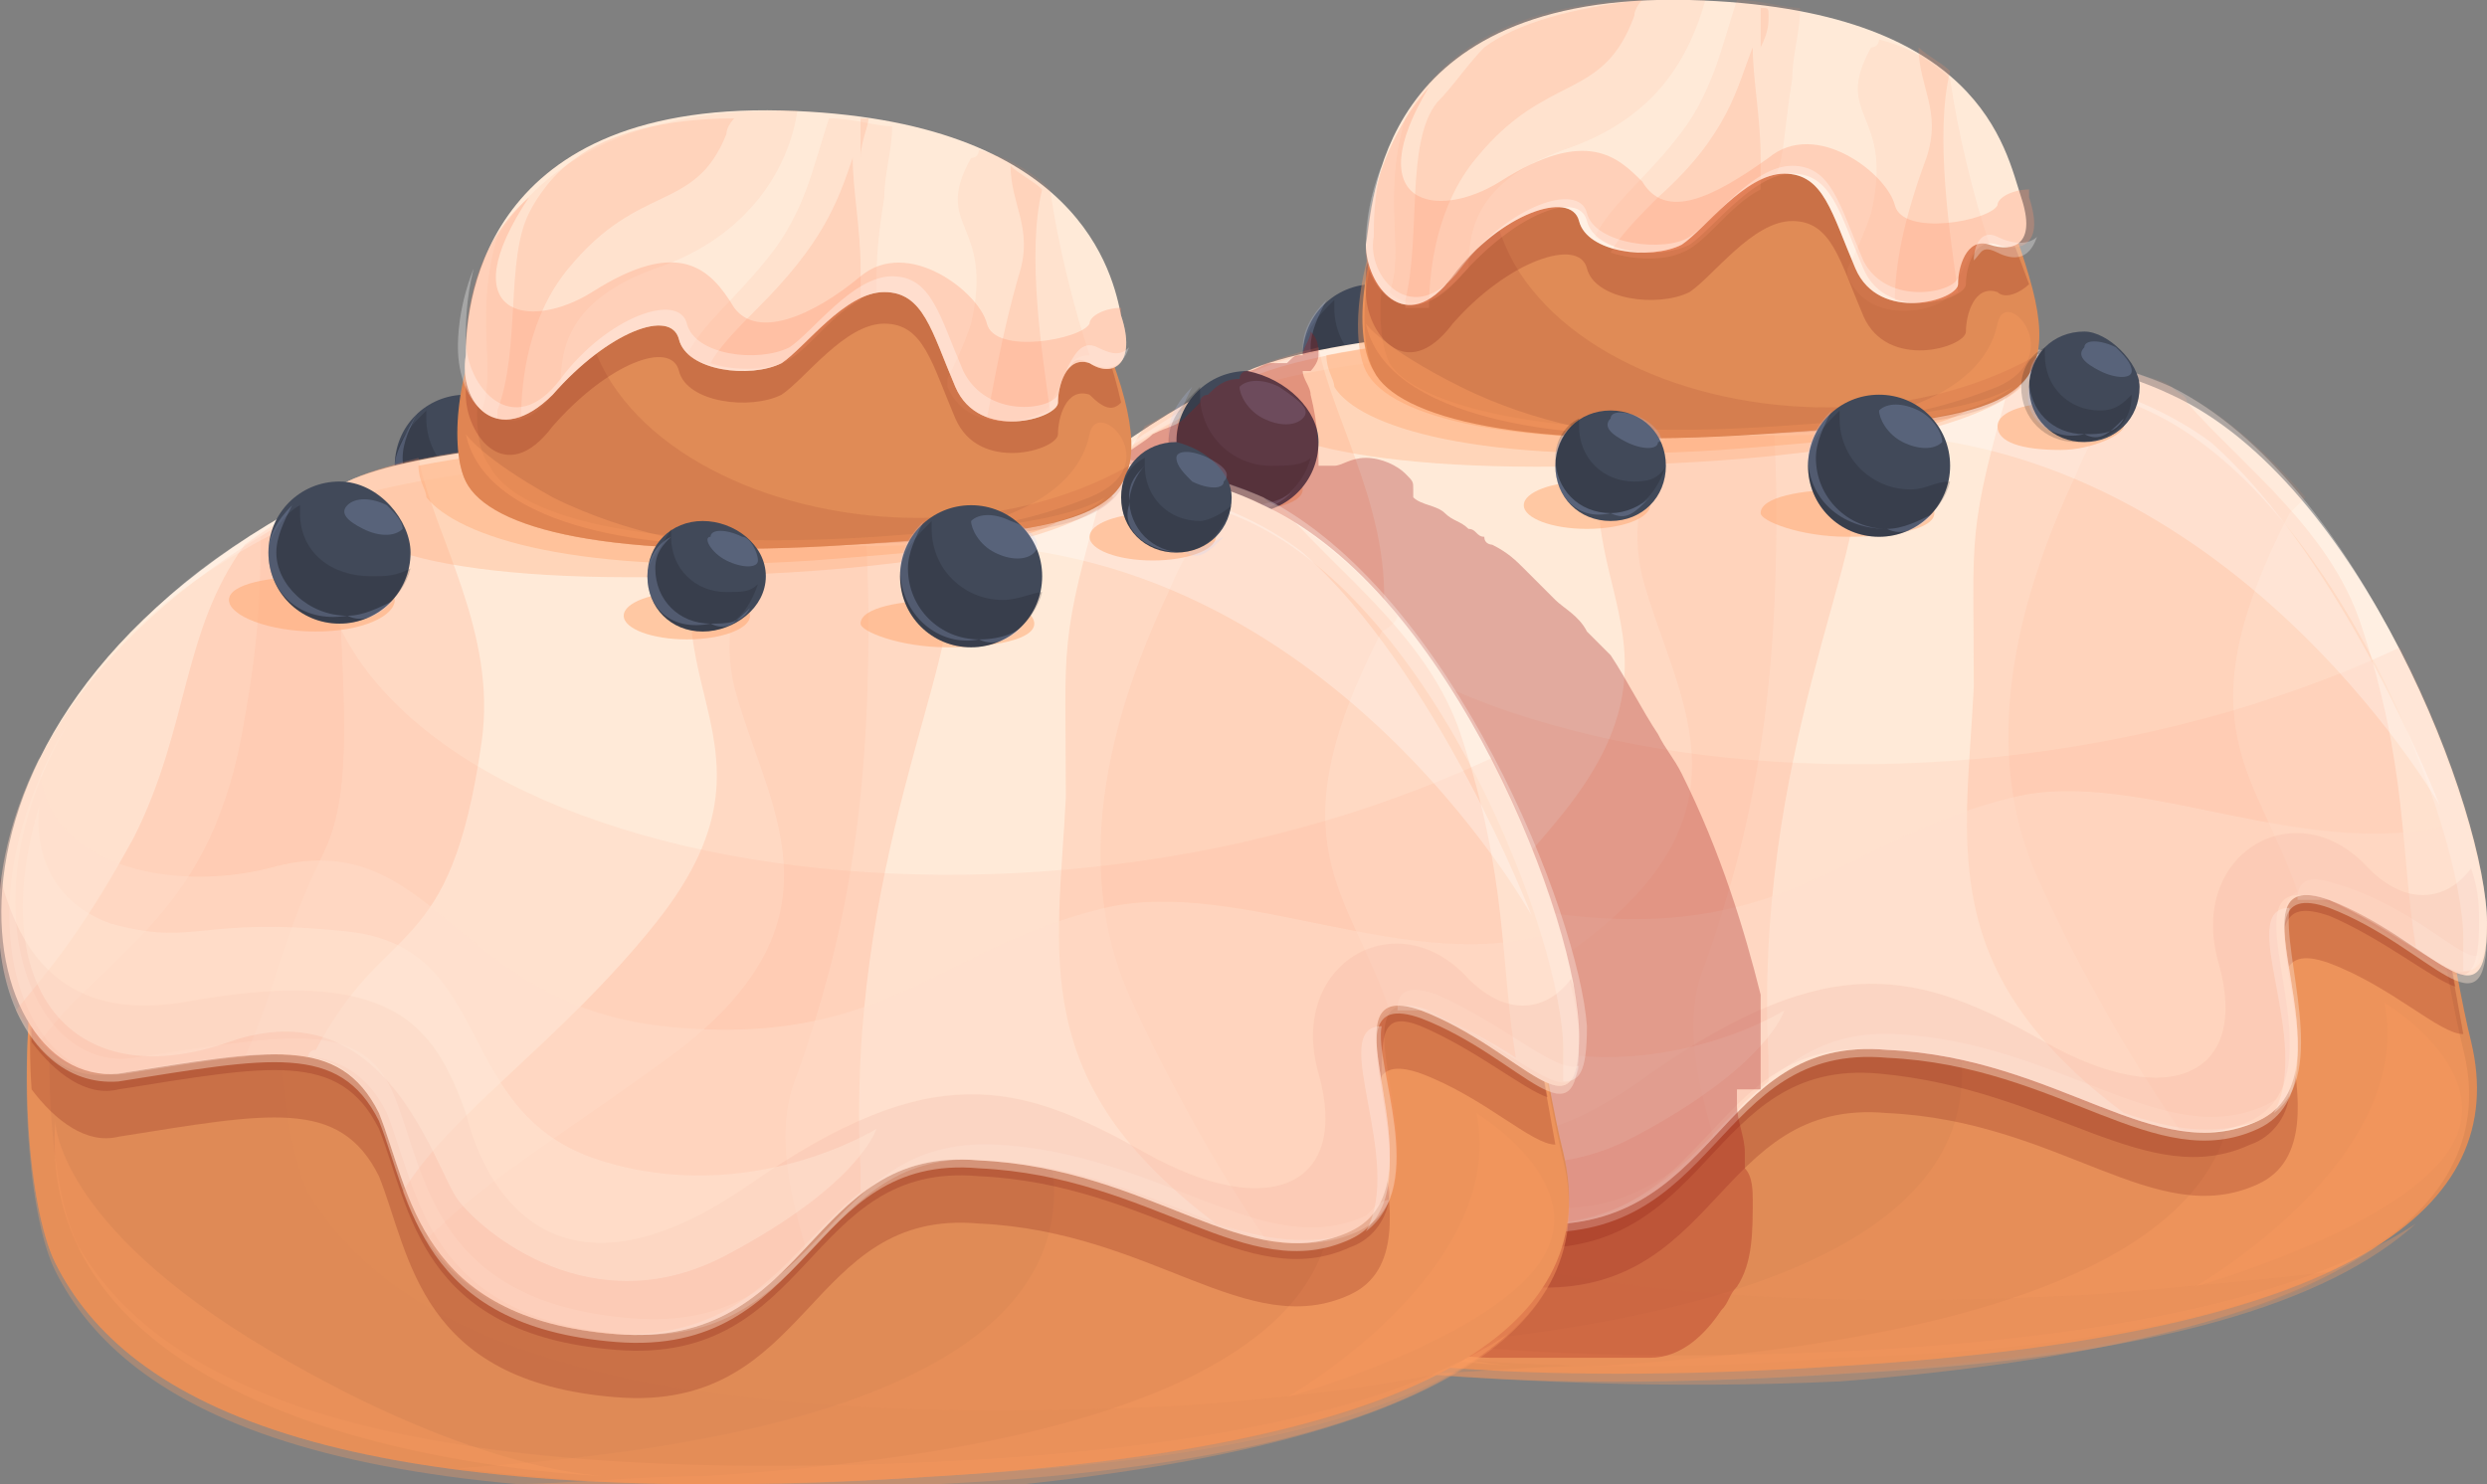 <?xml version="1.0" encoding="utf-8"?>
<!-- Generator: Adobe Illustrator 27.1.1, SVG Export Plug-In . SVG Version: 6.00 Build 0)  -->
<svg version="1.1" id="Layer_3" xmlns="http://www.w3.org/2000/svg" xmlns:xlink="http://www.w3.org/1999/xlink" x="0px" y="0px"
	 viewBox="0 0 31.5 18.8" style="enable-background:new 0 0 31.5 18.8;" xml:space="preserve">
<rect x="0" y="0" width="31.5" height="18.8" fill="#808080" stroke="none"/>
<style type="text/css">
	.st0{opacity:0.5;fill:#FFA66E;enable-background:new    ;}
	.st1{fill:#414959;}
	.st2{opacity:0.2;fill:#14171C;enable-background:new    ;}
	.st3{opacity:0.2;fill:#B6D1FF;enable-background:new    ;}
	.st4{opacity:0.2;fill:#BAD1FF;enable-background:new    ;}
	.st5{fill:#E08B56;}
	.st6{opacity:0.2;fill:#FF9E62;enable-background:new    ;}
	.st7{opacity:0.3;fill:#FF9E62;enable-background:new    ;}
	.st8{opacity:0.2;fill:#E08B56;enable-background:new    ;}
	.st9{opacity:0.2;fill:#730E0E;enable-background:new    ;}
	.st10{fill:#FFEAD8;}
	.st11{opacity:0.1;fill:#C41818;enable-background:new    ;}
	.st12{opacity:0.2;}
	.st13{fill:#FFFFFF;}
	.st14{fill:#FF956E;}
	.st15{opacity:0.1;}
	.st16{opacity:0.4;fill:#FFEAD8;enable-background:new    ;}
	.st17{opacity:0.3;}
	.st18{fill:#FFFBF7;}
	.st19{opacity:0.1;fill:#FF956E;enable-background:new    ;}
	.st20{opacity:0.3;fill:#FFFFFF;enable-background:new    ;}
	.st21{opacity:0.4;fill:#FFA66E;enable-background:new    ;}
	.st22{opacity:0.3;fill:#FFA66E;enable-background:new    ;}
	.st23{opacity:0.4;fill:#FF9E62;enable-background:new    ;}
	.st24{opacity:0.1;fill:#730E0E;enable-background:new    ;}
	.st25{opacity:0.3;fill:#FF956E;enable-background:new    ;}
	.st26{opacity:0.3;fill:#9E1414;enable-background:new    ;}
</style>
<g>
	<g>
		<g>
			<path class="st0" d="M18.1,5.1c0,0.2-0.5,0.3-1.1,0.3s-1.1-0.2-1.1-0.3c0-0.2,0.5-0.3,1.1-0.3C17.6,4.7,18.1,4.9,18.1,5.1z"/>
			<ellipse class="st1" cx="17.4" cy="4.5" rx="0.9" ry="0.9"/>
			<path class="st2" d="M17.8,4.8c-0.5,0-0.9-0.4-0.9-0.9V3.8c-0.2,0.2-0.4,0.4-0.4,0.7c0,0.5,0.4,0.9,0.9,0.9
				c0.4,0,0.8-0.3,0.9-0.7C18.1,4.7,17.9,4.8,17.8,4.8z"/>
			<path class="st3" d="M18.2,4.2c-0.1,0.1-0.3,0.1-0.5,0s-0.3-0.3-0.3-0.4c0.1-0.1,0.3-0.1,0.5,0C18.1,3.9,18.2,4.1,18.2,4.2z"/>
			<path class="st4" d="M17.5,5.3c-0.5,0-0.9-0.4-0.9-0.9c0-0.2,0.1-0.4,0.2-0.6c-0.2,0.2-0.3,0.4-0.3,0.6C16.5,5,16.9,5.3,17.5,5.3
				c0.2,0.1,0.4,0,0.6-0.2C17.9,5.2,17.7,5.3,17.5,5.3z"/>
		</g>
		<g>
			<g>
				<path class="st5" d="M16.6,4.7c-5.4,1.1-5.1,8.5-4.4,9.9c0.9,1.8,3.6,3.2,11.2,2.7c6.4-0.4,8.4-2,7.9-4.1
					c-0.5-2-0.8-7.2-4.6-8.4C24.4,4.2,18.4,4.3,16.6,4.7z"/>
				<path class="st6" d="M31.2,13.3c-0.5-2-0.8-7.2-4.6-8.4c-1.7-0.6-5.7-0.6-8.2-0.5c0.7,0.1,1.3,0.2,1.8,0.3
					c3.8,1.2,4.2,6.3,4.6,8.4c0.4,2-1.5,3.6-7.5,4c1.6,0.2,3.5,0.3,6,0.1C29.7,17,31.7,15.3,31.2,13.3z"/>
				<path class="st7" d="M31.2,13.3c-0.5-2-0.8-7.2-4.6-8.4c-1.1-0.4-3.3-0.5-5.3-0.5c0.9,0.1,1.8,0.2,2.3,0.4
					c3.8,1.2,4.2,6.3,4.6,8.4c0.5,2-1.5,3.7-7.9,4.1c-0.9,0-1.7,0.1-2.4,0.1c1.4,0.1,3.2,0.2,5.4,0.1C29.7,17,31.7,15.3,31.2,13.3z"
					/>
				<path class="st7" d="M23.7,17.1c-7.5,0.4-10.2-1-11.2-2.7c-0.6-1.1-0.8-6.1,1.9-8.6c-3,2.4-2.8,7.7-2.2,8.9
					c0.9,1.8,3.6,3.2,11.2,2.7c3.9-0.2,6.1-0.9,7.2-1.9C29.4,16.3,27.2,16.9,23.7,17.1z"/>
				<path class="st8" d="M26.5,16.4c-7.5,0.4-10.2-1-11.2-2.7c-0.6-1.2-0.9-6.9,2.5-9.1c-0.5,0-0.9,0.1-1.3,0.2
					c-5.4,1.1-5.1,8.5-4.4,9.9c0.9,1.8,3.6,3.2,11.2,2.7c3-0.2,5.1-0.6,6.3-1.3C28.8,16.2,27.7,16.3,26.5,16.4z"/>
				<path class="st9" d="M27.5,5.7c-2.4-1.1-9.9-1-11.6-0.2c-1.4,0.7-2.4,1.4-3.1,2.3c-0.7,1.5-1,3.2-0.9,4.6
					c0.3,0.4,0.7,0.7,1.1,0.6c1.9-0.3,2.8-0.5,3.3,0.5c0.4,1,0.5,2.6,3,2.8c2.5,0.2,2.4-2.4,4.6-2.2c2.2,0.1,3.4,1.5,4.7,0.9
					s-0.5-3.3,0.9-2.8c0.8,0.3,1.4,0.9,1.7,0.9c-0.2-1.1-0.5-3-1.2-4.7C29.4,7.2,28.5,6.2,27.5,5.7z"/>
				<path class="st9" d="M29.5,11.6c0.7,0.3,1.3,0.8,1.6,0.9c-0.2-1.1-0.5-2.7-1.1-4.1c-0.7-1.1-1.5-2.2-2.6-2.6
					c-2.4-1.1-9.9-1-11.6-0.2c-1.4,0.7-2.4,1.4-3.1,2.3c-0.6,1.3-0.9,2.8-0.9,4c0.3,0.4,0.7,0.7,1.1,0.6c1.9-0.3,2.8-0.5,3.3,0.5
					c0.4,1,0.5,2.6,3,2.8s2.4-2.4,4.6-2.2s3.4,1.5,4.7,0.9c0.3-0.1,0.5-0.4,0.5-0.7c-0.1-0.6-0.2-1.1-0.1-1.4
					C28.9,11.7,28.9,11.4,29.5,11.6z"/>
				<path class="st10" d="M15.8,4.7C10,7.5,11,12.4,13,12.2c1.9-0.3,2.8-0.5,3.3,0.5c0.4,1,0.5,2.6,3,2.8c2.5,0.2,2.4-2.4,4.6-2.2
					c2.2,0.1,3.4,1.5,4.7,0.9s-0.5-3.3,0.9-2.8c1.3,0.5,2,1.7,2,0.3s-1.6-5.6-4-6.7C25,3.8,17.6,3.9,15.8,4.7z"/>
				<path class="st11" d="M16.2,12.7c0.4,1,0.5,2.6,3,2.8c2.5,0.2,2.4-2.4,4.6-2.2c2.2,0.1,3.4,1.5,4.7,0.9s-0.5-3.3,0.9-2.8
					c1.3,0.5,2,1.7,2,0.3c0-0.2,0-0.4-0.1-0.7c-0.3,0.4-0.8,0.5-1.3,0c-0.9-1-2.3-0.2-1.9,1.2s-0.6,1.9-2.2,1s-2.7-1.2-5,0.4
					c-2.3,1.7-3.2,0.3-3.6-0.9s-0.8-1.9-3.5-1.4c-1.3,0.2-2.1-0.4-2.3-1.6c-0.2,1.5,0.5,2.6,1.5,2.5C14.9,11.9,15.8,11.7,16.2,12.7z
					"/>
				<g class="st12">
					<path class="st13" d="M29.6,11.2c-0.3-0.1-0.5-0.1-0.5,0.2c0.1,0,0.2,0,0.4,0c1.1,0.5,1.8,1.3,1.9,0.7
						C31.2,12.2,30.6,11.5,29.6,11.2z"/>
					<path class="st13" d="M28.7,14c-1.3,0.6-2.6-0.8-4.7-0.9s-2.1,2.4-4.6,2.2s-2.6-1.8-3-2.8s-1.3-0.8-3.3-0.5
						c-1.3,0.2-2.2-2-0.8-4.3c-1.5,2.4-0.6,4.7,0.7,4.5c1.9-0.3,2.8-0.5,3.3,0.5c0.4,1,0.5,2.6,3,2.8c2.5,0.2,2.4-2.4,4.6-2.2
						c2.2,0.1,3.4,1.5,4.7,0.9c0.2-0.1,0.3-0.2,0.4-0.4C29,13.8,28.9,13.9,28.7,14z"/>
				</g>
				<g class="st12">
					<path class="st14" d="M21.1,4.1C21,4.2,21,4.3,20.9,4.4c-1.8,2.7,0.9,3.4-1.1,5.9c-1.2,1.5-2.6,2.4-3.2,3.4
						c0.3,0.8,0.9,1.6,2.6,1.8c1.8,0.1,2.3-1.1,3.2-1.8c0-0.1,0-0.2,0-0.3c-0.2-3.8,1.3-6.5,1.1-7.4c-0.1-0.4-0.3-1.1-0.3-1.9
						C22.5,4.1,21.8,4.1,21.1,4.1z"/>
					<path class="st14" d="M28.6,14.2c1.3-0.6-0.5-3.3,0.9-2.8c0.4,0.2,0.8,0.4,1.1,0.6c-0.2-1.2-0.1-2.3-0.7-4.1
						c-0.4-1.2-1.5-2-2.2-2.8c0-0.1-0.1-0.1-0.2-0.2c-0.5-0.2-1.1-0.4-1.9-0.5c0,0.1-0.1,0.2-0.1,0.3c-0.6,2.1-0.5,2-0.5,4
						c-0.1,2-0.5,3.6,1.9,5.4C27.5,14.3,28,14.4,28.6,14.2z"/>
					<path class="st14" d="M17.5,8c0.2-1.4-0.6-2.6-0.8-3.6c-0.4,0.1-0.7,0.2-0.9,0.3c-0.5,0.2-0.9,0.5-1.3,0.7
						c-0.8,1.2-0.7,2.3-1.4,3.7c-0.6,1.1-1,1.6-1.5,2.2c0.3,0.6,0.7,0.9,1.3,0.8c1.1-0.2,1.9-0.3,2.4-0.2c0,0,0-0.1,0.1-0.1
						C16.3,10.2,17.2,10.8,17.5,8z"/>
				</g>
				<g class="st15">
					<path class="st14" d="M29.2,6.3c-0.5-0.6-1.1-1.1-1.7-1.4c-0.1-0.1-0.3-0.1-0.5-0.2c-0.2,0.4-0.5,0.8-0.7,1.3
						c-0.8,1.7-1.2,3.5-0.5,5.1c0.4,0.9,1.1,2.2,1.8,3.2c0.3,0.1,0.7,0,1-0.1c1.2-0.5-0.1-2.7,0.5-2.9c-0.5-1.5-1.5-2.1-0.1-4.8
						C29.1,6.4,29.1,6.4,29.2,6.3z"/>
					<path class="st14" d="M21.8,4.1c-0.4,1.2-1.3,1.9-1,3.2c0.4,1.5,1.5,2.9-0.7,4.6c-1.2,0.9-2.4,1.6-3.2,2.4
						c0.4,0.6,1,1.1,2.4,1.2c1.2,0.1,1.9-0.5,2.4-1.1c-0.2-0.7-0.4-1.5-0.1-2.2c0.6-1.7,0.9-3.3,0.9-5.7c0-1-0.1-1.8,0-2.4
						C22.2,4.1,22,4.1,21.8,4.1z"/>
					<path class="st14" d="M15.6,9.4c0.5-1,0.1-2.9,0.2-4.6c-0.4,0.2-0.7,0.4-1,0.6c0,0.5,0,1.2-0.2,2.3c-0.4,2.5-1.7,2.9-2.6,4.1
						c0.3,0.3,0.6,0.4,1,0.4c0.7-0.1,1.2-0.2,1.6-0.2C15,11.1,15.1,10.4,15.6,9.4z"/>
				</g>
				<path class="st16" d="M25.5,10.1c-2.1,0.5-2.8,1.8-5.6,1.5c-2.7-0.3-2.9-2.6-5-2c-1.2,0.3-2.9,0-2.9-1.4c-1.1,2.2-0.3,4.2,1,4.1
					c1.9-0.3,2.8-0.5,3.3,0.5c0.4,1,0.5,2.6,3,2.8s2.4-2.4,4.6-2.2c2.2,0.1,3.4,1.5,4.7,0.9s-0.5-3.3,0.9-2.8c1.3,0.5,2,1.7,2,0.3
					c0-0.3-0.1-0.8-0.3-1.4C29.3,11,27.1,9.7,25.5,10.1z"/>
				<g class="st17">
					<path class="st18" d="M21.3,14.7c0.2-0.2,0.4-0.4,0.5-0.6C21.7,14.3,21.5,14.5,21.3,14.7z"/>
					<path class="st18" d="M29,11.5c-0.7,0,0.3,1.7-0.2,2.6C29.5,13.6,28.9,12.1,29,11.5z"/>
					<path class="st18" d="M27.5,4.9c-2.4-1.1-9.9-1-11.6-0.2c-1.2,0.6-2.1,1.2-2.7,1.9C13.7,6,14.6,5.4,15.6,5
						c1.8-0.8,9.2-0.9,11.6,0.2s4,5.3,4,6.7c0,0.2,0,0.3,0,0.4c0.2,0,0.3-0.1,0.3-0.7C31.4,10.2,29.9,6.1,27.5,4.9z"/>
				</g>
				<path class="st19" d="M13,12.2c1.9-0.3,2.8-0.5,3.3,0.5c0.4,1,0.5,2.6,3,2.8c2.5,0.2,2.4-2.4,4.6-2.2c2.2,0.1,3.4,1.5,4.7,0.9
					s-0.5-3.3,0.9-2.8c1.3,0.5,2,1.7,2,0.3c0-0.7-0.4-2.1-1.1-3.5C24,11.2,15.2,9.4,15.5,5C10.1,7.7,11.1,12.4,13,12.2z"/>
				<path class="st16" d="M12,8.7c-0.7,2.3,0.4,3.7,2.4,3s2.6,1.6,2.9,2s1.7,1.6,3.4,0.7c1.7-0.9,1.9-1.6,1.9-1.6s-1.6,1-3.5,0.4
					s-1.3-2.7-3.2-2.9s-1.9,0.2-3-0.1C11.8,9.9,12,8.7,12,8.7z"/>
				<path class="st20" d="M21.2,4.4c-3.7-0.1-2.9,1.3,2,1.1s7.7,4.7,7.7,4.7S29.7,7.1,28,5.6C26.1,4.2,22.8,4.5,21.2,4.4z"/>
				<path class="st6" d="M30.2,12.7c0.4,2-2.4,3.6-2.4,3.6s2.5-0.7,3.2-1.7S30.2,12.7,30.2,12.7z"/>
				<path class="st7" d="M12.2,12.8c-0.3,4.3,7,4.5,7,4.5s-1.6,0-4.3-1.6C12.1,14.1,12.2,12.8,12.2,12.8z"/>
			</g>
			<path class="st21" d="M21.8,5.7c2.6-0.2,3.6-0.3,3.5-1.3c-2.7-0.4-6.5-0.3-8.5,0.1c0,0.2,0.1,0.3,0.1,0.4
				C17.2,5.4,18.7,5.9,21.8,5.7z"/>
			<path class="st22" d="M20.3,5.9c4.6-0.1,5.3-1,5.3-1s-0.5-0.3-1.2-0.6c-3.2-0.3-7.3-0.1-8.6,0.5C15.4,5.5,17.1,6,20.3,5.9z"/>
			<path class="st5" d="M21.1,0.2c-3.5,0.3-4.2,3.7-3.7,4.5c0.3,0.6,1.9,1,4.9,0.8s3.9-0.3,3.4-2S24.2,0,21.1,0.2z"/>
			<path class="st23" d="M22.5,5.4c-3,0.2-4.6-0.3-4.9-0.8C17.3,4,17.5,2,19.2,0.8c-1.9,1.1-2.2,3.3-1.9,3.9c0.3,0.6,1.9,1,4.9,0.8
				C24,5.4,25,5.3,25.5,4.9C25,5.2,24,5.3,22.5,5.4z"/>
			<path class="st9" d="M25.7,3.6L25.7,3.6c-0.3-0.8-0.6-1.7-1.2-2.3c-0.6-0.4-1.6-0.8-3.1-0.8c-1.1,0-1.9,0.2-2.5,0.5
				c-0.9,0.6-1.4,1.6-1.6,2.4c0,0.1,0,0.2,0,0.3c0,0.5,0.5,1.2,1.1,0.4C19.1,3.3,20,3,20.1,3.4s0.9,0.5,1.3,0.3
				c0.3-0.2,0.8-0.9,1.3-0.9s0.6,0.5,0.9,1.2s1.3,0.4,1.3,0.2s0.1-0.6,0.4-0.5C25.4,3.8,25.6,3.7,25.7,3.6z"/>
			<path class="st24" d="M25.8,4.5c-3.2,1.8-8.4-0.3-6.5-3.6L18.9,1c-1.6,1.1-1.8,3.1-1.5,3.7s1.9,1,4.9,0.8
				C24.6,5.4,25.6,5.3,25.8,4.5z"/>
			<path class="st10" d="M21.4,0c-4-0.1-4,2.6-4.1,3.1c0,0.5,0.5,1.2,1.1,0.4s1.5-1.1,1.6-0.7s0.9,0.5,1.3,0.3
				c0.3-0.2,0.8-0.9,1.3-0.9s0.6,0.5,0.9,1.2s1.3,0.4,1.3,0.2s0.1-0.6,0.4-0.5s0.6,0,0.4-0.6S25.1,0.1,21.4,0z"/>
			<g class="st15">
				<path class="st14" d="M25.2,3.1C25,2.5,24.8,1.7,24.7,1c-0.2-0.2-0.5-0.4-0.9-0.5c0,0,0,0.1-0.1,0.1c-0.5,0.9,0.3,0.8,0,2.1
					c-0.1,0.3-0.2,0.5-0.3,0.7v0.1c0.3,0.7,1.3,0.4,1.3,0.2C24.9,3.4,25,3,25.2,3.1L25.2,3.1z"/>
				<path class="st14" d="M22.7,1c0-0.3,0.1-0.6,0.1-0.9C22.6,0.1,22.3,0,22,0c-0.2,0.6-0.3,1.2-0.8,1.8c-0.4,0.5-0.8,0.8-1,1.2
					c0.3,0.2,0.9,0.3,1.1,0.1c0.3-0.2,0.8-0.8,1.2-0.9C22.6,2,22.6,1.6,22.7,1z"/>
				<path class="st14" d="M21.6,0c-0.1,0-0.1,0-0.2,0c-2.2-0.1-3.2,0.7-3.6,1.5c-0.3,1,0,1.7-0.2,2.2c0.2,0.2,0.5,0.2,0.9-0.2
					l0.1-0.1c0-0.5,0.1-1.1,1.2-1.5C21,1.5,21.4,0.7,21.6,0z"/>
			</g>
			<g class="st12">
				<path class="st14" d="M21,2.5c-0.2,0.2-0.5,0.5-0.6,0.7c0.3,0.1,0.7,0.1,0.9,0c0.3-0.1,0.6-0.6,1-0.8c0-0.1,0-0.3,0-0.4
					c0-0.5-0.1-1-0.1-1.4l0,0C22,1.1,21.9,1.7,21,2.5z"/>
				<path class="st14" d="M24,3.8c0.3,0.1,0.6,0,0.8-0.1c-0.1-0.7-0.3-2-0.1-2.8c-0.1-0.1-0.3-0.2-0.4-0.3c0,0.5,0.3,0.8,0.1,1.4
					C24.1,2.8,24,3.4,24,3.8z"/>
				<path class="st14" d="M22.3,0.1c0,0.1,0,0.3,0,0.5c0.1-0.2,0.1-0.3,0.1-0.4S22.4,0.1,22.3,0.1z"/>
				<path class="st14" d="M20.7,0.2c0-0.1,0.1-0.2,0.1-0.2c-0.9,0.1-1.6,0.3-2,0.6c-0.2,0.2-0.4,0.5-0.6,0.7C17.8,1.8,18,3,17.8,3.8
					v0.1c0.1,0,0.2,0,0.3,0c0-0.5,0.1-1.3,0.6-1.9C19.6,0.9,20.3,1.3,20.7,0.2z"/>
			</g>
			<path class="st25" d="M18.5,3.5c0.7-0.8,1.5-1.1,1.6-0.7s0.9,0.5,1.3,0.3c0.3-0.2,0.8-0.9,1.3-0.9s0.6,0.5,0.9,1.2
				s1.3,0.4,1.3,0.2S25,3,25.3,3.1s0.6,0,0.4-0.6c0,0,0,0,0-0.1c-0.2,0-0.4,0.1-0.4,0.2c-0.1,0.2-1.2,0.4-1.3,0
				c-0.1-0.4-1-1.1-1.6-0.6c-0.7,0.5-1.3,0.8-1.6,0.3c-0.3-0.3-0.7-0.7-1.8,0c-0.8,0.5-1.8,0.3-0.9-1.2c-0.7,0.8-0.8,1.8-0.8,2.1
				C17.3,3.6,17.8,4.3,18.5,3.5z"/>
			<g class="st17">
				<path class="st13" d="M23.6,3.3c-0.3-0.7-0.4-1.2-0.9-1.2s-1,0.7-1.3,0.9s-1.2,0.1-1.3-0.3c-0.1-0.4-1-0.1-1.6,0.7
					S17.3,3.5,17.4,3c0-0.2,0-0.5,0.1-0.9c-0.2,0.5-0.2,0.9-0.2,1c0,0.5,0.5,1.2,1.1,0.4s1.5-1.1,1.6-0.7s0.9,0.5,1.3,0.3
					c0.3-0.2,0.8-0.9,1.3-0.9s0.6,0.5,0.9,1.2s1.3,0.4,1.3,0.2V3.5C24.8,3.7,23.9,3.9,23.6,3.3z"/>
				<path class="st13" d="M25.3,3C25.1,2.9,25,3.1,25,3.3c0.1-0.1,0.1-0.2,0.3-0.1c0.2,0.1,0.4,0.1,0.5-0.2
					C25.7,3.1,25.5,3.1,25.3,3z"/>
			</g>
			<path class="st23" d="M17.3,4.1c0.3,1.4,3.2,1.4,3.2,1.4s-1-0.1-2-0.6S17.3,4.1,17.3,4.1z"/>
			<path class="st7" d="M25.3,4.1c-0.2,1-1.7,1.2-1.7,1.2s0.7,0,1.7-0.4C26.2,4.5,25.4,3.6,25.3,4.1z"/>
		</g>
		<g>
			<path class="st0" d="M16.5,6.2c0,0.2-0.5,0.3-1.1,0.3s-1.1-0.2-1.1-0.3c0-0.2,0.5-0.3,1.1-0.3C16,5.9,16.5,6,16.5,6.2z"/>
			<path class="st1" d="M16.7,5.6c0,0.5-0.4,0.9-0.9,0.9s-0.9-0.4-0.9-0.9s0.4-0.9,0.9-0.9C16.3,4.8,16.7,5.2,16.7,5.6z"/>
			<path class="st2" d="M16.1,5.9c-0.5,0-0.9-0.4-0.9-0.9V4.9c-0.2,0.2-0.4,0.4-0.4,0.7c0,0.5,0.4,0.9,0.9,0.9
				c0.4,0,0.8-0.3,0.9-0.7C16.5,5.9,16.3,5.9,16.1,5.9z"/>
			<path class="st3" d="M16.5,5.3c-0.1,0.1-0.3,0.1-0.5,0c-0.2-0.1-0.3-0.3-0.3-0.4c0.1-0.1,0.3-0.1,0.5,0
				C16.5,5.1,16.6,5.2,16.5,5.3z"/>
			<path class="st4" d="M15.8,6.4c-0.5,0-0.9-0.4-0.9-0.9c0-0.2,0.1-0.4,0.2-0.6c-0.2,0.2-0.3,0.4-0.3,0.6
				C14.9,6.1,15.3,6.5,15.8,6.4c0.2,0.1,0.4,0,0.6-0.2C16.3,6.3,16.1,6.4,15.8,6.4z"/>
		</g>
		<g>
			<path class="st0" d="M24.5,6.5c0,0.2-0.5,0.3-1.1,0.3s-1.1-0.2-1.1-0.3c0-0.2,0.5-0.3,1.1-0.3C24.1,6.1,24.5,6.3,24.5,6.5z"/>
			<path class="st1" d="M24.7,5.9c0,0.5-0.4,0.9-0.9,0.9s-0.9-0.4-0.9-0.9S23.3,5,23.8,5C24.3,5,24.7,5.4,24.7,5.9z"/>
			<path class="st2" d="M24.2,6.2c-0.5,0-0.9-0.4-0.9-0.9V5.2c-0.2,0.2-0.4,0.4-0.4,0.7c0,0.5,0.4,0.9,0.9,0.9
				c0.4,0,0.8-0.3,0.9-0.7C24.5,6.1,24.4,6.2,24.2,6.2z"/>
			<path class="st3" d="M24.6,5.6c-0.1,0.1-0.3,0.1-0.5,0s-0.3-0.3-0.3-0.4c0.1-0.1,0.3-0.1,0.5,0C24.5,5.3,24.6,5.5,24.6,5.6z"/>
			<path class="st4" d="M23.9,6.7c-0.5,0-0.9-0.4-0.9-0.9c0-0.2,0.1-0.4,0.2-0.6c-0.2,0.2-0.3,0.4-0.3,0.6
				C22.9,6.3,23.3,6.7,23.9,6.7c0.2,0.1,0.4,0,0.6-0.2C24.3,6.6,24.1,6.7,23.9,6.7z"/>
		</g>
		<g>
			<ellipse class="st0" cx="20.1" cy="6.4" rx="0.8" ry="0.3"/>
			<path class="st1" d="M21.1,5.9c0,0.4-0.3,0.7-0.7,0.7c-0.4,0-0.7-0.3-0.7-0.7c0-0.4,0.3-0.7,0.7-0.7C20.8,5.2,21.1,5.5,21.1,5.9z
				"/>
			<path class="st2" d="M20.7,6.1c-0.4,0-0.7-0.3-0.7-0.7V5.3c-0.2,0.1-0.3,0.3-0.3,0.5c0,0.4,0.3,0.7,0.7,0.7
				c0.4,0,0.6-0.3,0.7-0.6C21,6.1,20.8,6.1,20.7,6.1z"/>
			<path class="st3" d="M21,5.6c0,0.1-0.2,0.1-0.4,0c-0.2-0.1-0.3-0.2-0.2-0.3c0-0.1,0.2-0.1,0.4,0C21,5.4,21.1,5.6,21,5.6z"/>
			<path class="st4" d="M20.4,6.5c-0.4,0-0.7-0.3-0.7-0.7c0-0.2,0.1-0.3,0.2-0.4c-0.1,0.1-0.2,0.3-0.2,0.5C19.7,6.3,20,6.6,20.4,6.5
				c0.2,0.1,0.3,0,0.5-0.2C20.8,6.4,20.6,6.5,20.4,6.5z"/>
		</g>
		<g>
			<path class="st0" d="M26.9,5.4c0,0.1-0.4,0.3-0.8,0.3c-0.5,0-0.8-0.1-0.8-0.3s0.4-0.3,0.8-0.3S26.9,5.2,26.9,5.4z"/>
			<path class="st1" d="M27.1,4.9c0,0.4-0.3,0.7-0.7,0.7c-0.4,0-0.7-0.3-0.7-0.7c0-0.4,0.3-0.7,0.7-0.7C26.7,4.2,27.1,4.6,27.1,4.9z
				"/>
			<path class="st2" d="M26.6,5.2c-0.4,0-0.7-0.3-0.7-0.7V4.4c-0.2,0.1-0.3,0.3-0.3,0.5c0,0.4,0.3,0.7,0.7,0.7C26.7,5.6,27,5.4,27,5
				C26.9,5.1,26.8,5.2,26.6,5.2z"/>
			<path class="st3" d="M27,4.7c0,0.1-0.2,0.1-0.4,0c-0.2-0.1-0.3-0.2-0.2-0.3c0-0.1,0.2-0.1,0.4,0C26.9,4.5,27,4.6,27,4.7z"/>
			<path class="st4" d="M26.4,5.5c-0.4,0-0.7-0.3-0.7-0.7c0-0.2,0.1-0.3,0.2-0.4c-0.1,0.1-0.2,0.3-0.2,0.5C25.6,5.3,26,5.6,26.4,5.5
				c0.2,0.1,0.3,0,0.5-0.2C26.8,5.5,26.6,5.5,26.4,5.5z"/>
		</g>
	</g>
	<path class="st26" d="M21.8,16.6c0.1-0.1,0.1-0.2,0.2-0.3c0.2-0.3,0.2-0.7,0.2-1.1c0-0.1,0-0.3-0.1-0.4c0-0.1,0-0.1,0-0.2
		c0-0.2-0.1-0.4-0.1-0.6l0,0c0-0.1,0-0.2,0-0.2s0,0,0.1,0h0.1h0.1l0,0l0,0c0,0,0,0,0-0.1l0,0l0,0v-0.1l0,0v-0.1c0,0,0,0,0-0.1
		c0,0,0,0,0-0.1s0-0.1,0-0.2c0-0.1,0-0.2,0-0.3l0,0l0,0l0,0l0,0c0-0.1,0-0.2,0-0.2l0,0l0,0l0,0c-0.2-0.8-0.5-1.8-1-2.8
		c-0.1-0.2-0.2-0.3-0.3-0.5c-0.2-0.3-0.4-0.7-0.6-1c-0.1-0.1-0.2-0.2-0.3-0.3l0,0c-0.1-0.2-0.3-0.3-0.4-0.4l0,0
		c-0.1-0.1-0.2-0.2-0.4-0.4l0,0c-0.1-0.1-0.2-0.2-0.4-0.3c0,0-0.1,0-0.1-0.1c-0.1,0-0.1-0.1-0.2-0.1l0,0c-0.1-0.1-0.2-0.1-0.3-0.2
		c-0.1-0.1-0.3-0.1-0.4-0.2V6.2c0-0.1,0-0.1-0.1-0.2s-0.3-0.2-0.5-0.2S17,5.9,16.9,5.9l0,0l0,0h-0.1l0,0l0,0l0,0l0,0c0,0,0,0-0.1,0
		c0-0.2,0-0.5-0.1-0.9c0-0.1-0.1-0.2-0.1-0.3h0.1l0,0c0,0,0.1-0.1,0.1-0.2l0,0l0,0l0,0c0-0.1,0-0.2-0.1-0.3c0,0,0,0,0-0.1l0,0l0,0
		l0,0l0,0l0,0c0,0,0,0,0,0.1s-0.1,0.2-0.1,0.3l0,0l0,0c-0.1,0-0.1,0-0.2,0.1c0,0,0,0-0.1,0l0,0c0,0,0,0-0.1,0s-0.2,0.1-0.3,0.1l0,0
		c-0.1,0-0.1,0.1-0.1,0.1c-0.2,0-0.3,0.1-0.4,0.2l0,0l0,0c0,0-0.1,0-0.1,0.1l0,0l0,0l-0.1,0.1L15,5.3c-0.1,0.1-0.2,0.1-0.4,0.2
		c-0.1,0.1-0.3,0.2-0.4,0.3c-0.2,0-0.3,0.1-0.5,0.2c-0.1,0.1-0.1,0.1-0.2,0.2c-0.1,0.1-0.3,0.3-0.4,0.4c-0.4,0.4-0.8,0.9-1,1.3
		C12,8,12,8.1,11.9,8.2c0,0.1-0.1,0.2-0.1,0.3s-0.1,0.2-0.1,0.3S11.6,9,11.6,9.2c0,0.1-0.1,0.2-0.1,0.3s0,0.2,0,0.2
		c0,0.1,0,0.2,0,0.3s0,0.1,0,0.2c0,0.1,0,0.3,0,0.4c0,0.1,0,0.1,0,0.1l0,0l0,0c0,0.1,0,0.2,0.1,0.3v0.1c0,0,0,0.1,0.1,0.1l0,0
		c0,0,0,0.1,0.1,0.1c0,0,0,0,0,0.1l0,0l0,0l0,0c0,0.1,0,0.2,0,0.3c0,0.2,0,0.3,0,0.5l0,0v0.1l0,0c0,0.2,0,0.3,0,0.4
		c0,0.1,0,0.1,0,0.2c0,0.1,0,0.3,0,0.4c0,0.1,0,0.1,0,0.1c0,0.1,0,0.2,0.1,0.3v0.1c0.1,0.2,0.1,0.4,0.2,0.6c0.7,1.2,2.2,2.3,5.7,2.7
		l0,0c0.3,0,0.7,0.1,1.1,0.1c0,0,0,0,0.1,0c0,0,0,0,0.1,0s0.1,0,0.2,0c0.2,0,0.3,0,0.5,0c0.1,0,0.3,0,0.5,0c0.1,0,0.1,0,0.2,0l0,0
		c0.1,0,0.3,0,0.4,0C21.3,17.2,21.6,16.9,21.8,16.6z"/>
	<g>
		<g>
			<path class="st0" d="M6.7,6.5c0,0.2-0.5,0.3-1.1,0.3s-1-0.1-1-0.3s0.5-0.3,1.1-0.3C6.2,6.2,6.7,6.3,6.7,6.5z"/>
			<path class="st1" d="M6.8,5.9c0,0.5-0.4,0.9-0.9,0.9S5,6.4,5,5.9S5.4,5,5.9,5C6.4,5.1,6.8,5.4,6.8,5.9z"/>
			<path class="st2" d="M6.3,6.2c-0.5,0-0.9-0.4-0.9-0.9V5.2C5.2,5.4,5,5.6,5,5.9c0,0.5,0.4,0.9,0.9,0.9c0.4,0,0.8-0.3,0.9-0.7
				C6.7,6.1,6.5,6.2,6.3,6.2z"/>
			<path class="st3" d="M6.7,5.6c-0.1,0.1-0.3,0.1-0.5,0C6.1,5.5,5.9,5.3,6,5.2c0.1-0.1,0.3-0.1,0.5,0C6.7,5.3,6.8,5.5,6.7,5.6z"/>
			<path class="st4" d="M6,6.7c-0.5,0-0.9-0.4-0.9-0.9c0-0.2,0.1-0.4,0.2-0.6C5.2,5.4,5,5.7,5,5.9C5,6.4,5.4,6.8,6,6.7
				c0.2,0.1,0.4,0,0.6-0.2C6.5,6.6,6.2,6.7,6,6.7z"/>
		</g>
		<g>
			<g>
				<path class="st5" d="M5.2,6.1C-0.2,7.2,0,14.6,0.7,16c0.9,1.8,3.6,3.2,11.2,2.7c6.4-0.4,8.4-2,7.9-4.1c-0.5-2-0.8-7.2-4.6-8.4
					C12.9,5.6,7,5.7,5.2,6.1z"/>
				<path class="st6" d="M19.8,14.7c-0.5-2-0.8-7.2-4.6-8.4C13.4,5.8,9.5,5.7,7,5.9C7.7,6,8.3,6.1,8.7,6.2c3.8,1.2,4.2,6.3,4.6,8.4
					c0.4,2-1.5,3.6-7.5,4c1.6,0.2,3.5,0.3,6,0.1C18.3,18.4,20.3,16.8,19.8,14.7z"/>
				<path class="st7" d="M19.8,14.7c-0.5-2-0.8-7.2-4.6-8.4C14,6,11.9,5.8,9.9,5.8c0.9,0.1,1.8,0.2,2.3,0.4c3.8,1.2,4.2,6.3,4.6,8.4
					c0.5,2-1.5,3.7-7.9,4.1c-0.9,0-1.7,0.1-2.4,0.1c1.4,0.1,3.2,0.2,5.4,0.1C18.3,18.4,20.3,16.8,19.8,14.7z"/>
				<path class="st7" d="M12.2,18.5C4.7,18.9,2,17.5,1,15.8c-0.6-1.1-0.8-6.1,1.9-8.6c-3,2.4-2.8,7.7-2.2,8.9
					c0.9,1.8,3.6,3.2,11.2,2.7c3.9-0.2,6.1-0.9,7.2-1.9C17.9,17.7,15.8,18.3,12.2,18.5z"/>
				<path class="st8" d="M15.1,17.8c-7.5,0.4-10.2-1-11.2-2.7C3.3,13.8,3,8.2,6.4,5.9C5.9,6,5.5,6,5.2,6.1C-0.2,7.2,0,14.6,0.7,16
					c0.9,1.8,3.6,3.2,11.2,2.7c3-0.2,5.1-0.6,6.3-1.3C17.3,17.6,16.3,17.7,15.1,17.8z"/>
				<path class="st9" d="M16,7.1C13.6,6,6.1,6.1,4.4,6.9C3,7.6,2,8.4,1.3,9.2c-0.7,1.5-1,3.2-0.9,4.6c0.3,0.4,0.7,0.7,1.1,0.6
					c1.9-0.3,2.8-0.5,3.3,0.5c0.4,1,0.5,2.6,3,2.8c2.5,0.2,2.4-2.4,4.6-2.2c2.2,0.1,3.4,1.5,4.7,0.9c1.3-0.6-0.5-3.3,0.9-2.8
					c0.8,0.3,1.4,0.9,1.7,0.9c-0.2-1.1-0.5-3-1.2-4.7C17.9,8.7,17,7.6,16,7.1z"/>
				<path class="st9" d="M18,13c0.7,0.3,1.3,0.8,1.6,0.9c-0.2-1.1-0.5-2.7-1.1-4.1C17.9,8.7,17,7.6,16,7.1C13.6,6,6.1,6.1,4.4,6.9
					C3,7.6,2,8.4,1.3,9.2c-0.6,1.3-0.9,2.8-0.9,4c0.3,0.4,0.7,0.7,1.1,0.6c1.9-0.3,2.8-0.5,3.3,0.5c0.4,1,0.5,2.6,3,2.8
					s2.4-2.4,4.6-2.2c2.2,0.1,3.4,1.5,4.7,0.9c0.3-0.1,0.5-0.4,0.5-0.7c-0.1-0.6-0.2-1.1-0.1-1.4C17.5,13.1,17.5,12.8,18,13z"/>
				<path class="st10" d="M4.4,6.1c-5.8,2.8-4.8,7.7-2.9,7.5c1.9-0.3,2.8-0.5,3.3,0.5c0.4,1,0.5,2.6,3,2.8c2.5,0.2,2.4-2.4,4.6-2.2
					c2.2,0.1,3.4,1.5,4.7,0.9s-0.5-3.3,0.9-2.8c1.3,0.5,2,1.7,2,0.3s-1.6-5.6-4-6.7C13.6,5.2,6.1,5.3,4.4,6.1z"/>
				<path class="st11" d="M4.8,14.1c0.4,1,0.5,2.6,3,2.8c2.5,0.2,2.4-2.4,4.6-2.2c2.2,0.1,3.4,1.5,4.7,0.9s-0.5-3.3,0.9-2.8
					c1.3,0.5,2,1.7,2,0.3c0-0.2,0-0.4-0.1-0.7c-0.3,0.4-0.8,0.5-1.3,0c-0.9-1-2.3-0.2-1.9,1.2s-0.6,1.9-2.2,1s-2.7-1.2-5,0.4
					s-3.3,0.3-3.6-0.9C5.5,13,5,12.2,2.3,12.7c-1.3,0.2-2-0.4-2.3-1.6c-0.2,1.5,0.5,2.6,1.5,2.5C3.5,13.3,4.3,13.1,4.8,14.1z"/>
				<g class="st12">
					<path class="st13" d="M18.2,12.6c-0.3-0.1-0.5-0.1-0.5,0.2c0.1,0,0.2,0,0.4,0c1.1,0.5,1.8,1.3,1.9,0.7
						C19.7,13.6,19.1,13,18.2,12.6z"/>
					<path class="st13" d="M17.3,15.4c-1.3,0.6-2.6-0.8-4.7-0.9c-2.2-0.1-2.1,2.4-4.6,2.2c-2.5-0.2-2.6-1.8-3-2.8s-1.3-0.8-3.3-0.5
						c-1.3,0.2-2.2-2-0.8-4.3c-1.5,2.4-0.6,4.7,0.7,4.5c1.9-0.3,2.8-0.5,3.3,0.5c0.4,1,0.5,2.6,3,2.8c2.5,0.2,2.4-2.4,4.6-2.2
						c2.2,0.1,3.4,1.5,4.7,0.9c0.2-0.1,0.3-0.2,0.4-0.4C17.5,15.2,17.4,15.3,17.3,15.4z"/>
				</g>
				<g class="st12">
					<path class="st14" d="M9.7,5.5C9.6,5.6,9.5,5.7,9.4,5.8c-1.8,2.7,0.9,3.4-1.1,5.9c-1.2,1.5-2.6,2.4-3.2,3.4
						c0.3,0.8,0.9,1.6,2.6,1.8c1.8,0.1,2.3-1.1,3.2-1.8c0-0.1,0-0.2,0-0.3C10.7,11,12.2,8.3,12,7.4c0-0.4-0.2-1.1-0.2-1.8
						C11.1,5.5,10.4,5.5,9.7,5.5z"/>
					<path class="st14" d="M17.2,15.6c1.3-0.6-0.5-3.3,0.9-2.8c0.4,0.2,0.8,0.4,1.1,0.6c-0.2-1.2-0.1-2.3-0.7-4.1
						c-0.4-1.2-1.5-2-2.2-2.8c-0.1-0.1-0.2-0.1-0.3-0.2c-0.5-0.2-1.1-0.4-1.9-0.5C14.1,5.9,14,6,14,6.1c-0.6,2.1-0.5,2-0.5,4
						c-0.1,2-0.5,3.6,1.9,5.4C16,15.7,16.6,15.8,17.2,15.6z"/>
					<path class="st14" d="M6.1,9.4C6.3,8,5.5,6.8,5.3,5.8C4.9,5.9,4.6,6,4.4,6.1C3.9,6.4,3.5,6.6,3.1,6.9C2.3,8,2.4,9.2,1.7,10.6
						c-0.6,1.1-1,1.6-1.5,2.2c0.3,0.6,0.7,0.9,1.3,0.8c1.1-0.2,1.9-0.3,2.4-0.2c0,0,0-0.1,0.1-0.1C4.9,11.6,5.7,12.2,6.1,9.4z"/>
				</g>
				<g class="st15">
					<path class="st14" d="M17.7,7.8c-0.5-0.6-1.1-1.1-1.7-1.4c-0.1-0.1-0.3-0.1-0.5-0.2C15.3,6.6,15,7,14.8,7.5
						c-0.8,1.7-1.2,3.5-0.5,5.1c0.4,0.9,1.1,2.2,1.8,3.2c0.3,0.1,0.7,0,1-0.1c1.2-0.5-0.1-2.7,0.5-2.9c-0.5-1.5-1.5-2.1-0.1-4.8
						C17.7,7.9,17.7,7.8,17.7,7.8z"/>
					<path class="st14" d="M10.3,5.5C9.9,6.7,9,7.4,9.3,8.7c0.4,1.5,1.5,2.9-0.7,4.6c-1.2,0.9-2.4,1.6-3.2,2.4
						c0.4,0.6,1,1.1,2.4,1.2c1.2,0.1,1.9-0.5,2.4-1.1c-0.2-0.7-0.4-1.5-0.1-2.2c0.6-1.7,0.9-3.3,0.9-5.7c0-1-0.1-1.8,0-2.4
						C10.8,5.5,10.5,5.5,10.3,5.5z"/>
					<path class="st14" d="M4.1,10.8c0.5-1,0.1-2.9,0.2-4.6c-0.4,0.2-0.7,0.4-1,0.6c0,0.5,0,1.2-0.2,2.3c-0.4,2.5-1.7,2.9-2.6,4.1
						c0.3,0.3,0.6,0.4,1,0.4c0.7-0.1,1.2-0.2,1.6-0.2C3.5,12.5,3.6,11.8,4.1,10.8z"/>
				</g>
				<path class="st16" d="M14,11.5c-2.1,0.5-2.8,1.8-5.6,1.5c-2.7-0.3-2.9-2.6-5-2c-1.2,0.3-2.9,0-2.9-1.4c-1.1,2.2-0.3,4.2,1,4.1
					c1.9-0.3,2.8-0.5,3.3,0.5c0.4,1,0.5,2.6,3,2.8c2.5,0.2,2.4-2.4,4.6-2.2c2.2,0.1,3.4,1.5,4.7,0.9c1.3-0.6-0.5-3.3,0.9-2.8
					c1.3,0.5,2,1.7,2,0.3c0-0.3-0.1-0.8-0.3-1.4C17.9,12.4,15.7,11.1,14,11.5z"/>
				<g class="st17">
					<path class="st18" d="M9.9,16.1c0.2-0.2,0.4-0.4,0.5-0.6C10.3,15.7,10.1,15.9,9.9,16.1z"/>
					<path class="st18" d="M17.5,13c-0.7,0,0.3,1.7-0.2,2.6C18.1,15,17.4,13.5,17.5,13z"/>
					<path class="st18" d="M16,6.3c-2.4-1.1-9.9-1-11.6-0.2C3.2,6.7,2.3,7.3,1.7,8c0.6-0.6,1.4-1.1,2.5-1.6C6,5.6,13.4,5.5,15.8,6.6
						s4,5.3,4,6.7c0,0.2,0,0.3,0,0.4c0.2,0,0.3-0.1,0.3-0.7C20,11.6,18.4,7.5,16,6.3z"/>
				</g>
				<path class="st19" d="M1.5,13.6c1.9-0.3,2.8-0.5,3.3,0.5c0.4,1,0.5,2.6,3,2.8c2.5,0.2,2.4-2.4,4.6-2.2c2.2,0.1,3.4,1.5,4.7,0.9
					s-0.5-3.3,0.9-2.8c1.3,0.5,2,1.7,2,0.3c0-0.7-0.4-2.1-1.1-3.5c-6.4,3-15.2,1.2-14.9-3.2C-1.4,9.2-0.4,13.8,1.5,13.6z"/>
				<path class="st16" d="M0.5,10.2c-0.7,2.3,0.4,3.7,2.4,3s2.6,1.6,2.9,2s1.7,1.6,3.4,0.7c1.7-0.9,1.9-1.6,1.9-1.6s-1.6,1-3.5,0.4
					S6.3,12,4.4,11.8s-1.9,0.2-3-0.1C0.3,11.3,0.5,10.2,0.5,10.2z"/>
				<path class="st20" d="M9.7,5.8c-3.7-0.1-2.9,1.3,2,1.1c5-0.2,7.7,4.7,7.7,4.7S18.2,8.5,16.5,7C14.7,5.6,11.3,5.9,9.7,5.8z"/>
				<path class="st6" d="M18.7,14.1c0.4,2-2.4,3.6-2.4,3.6s2.5-0.7,3.2-1.7S18.7,14.1,18.7,14.1z"/>
				<path class="st7" d="M0.7,14.2c-0.3,4.3,7,4.5,7,4.5s-1.6,0-4.3-1.6S0.7,14.2,0.7,14.2z"/>
			</g>
			<path class="st21" d="M10.3,7.1c2.6-0.2,3.6-0.3,3.5-1.3c-2.7-0.4-6.5-0.3-8.5,0.1c0,0.2,0.1,0.3,0.1,0.4
				C5.8,6.8,7.3,7.3,10.3,7.1z"/>
			<path class="st22" d="M8.8,7.3c4.6-0.1,5.3-1,5.3-1S13.7,6,13,5.7C9.8,5.3,5.6,5.5,4.4,6.1C3.9,6.9,5.6,7.4,8.8,7.3z"/>
			<path class="st5" d="M9.7,1.6C6.1,1.9,5.5,5.3,5.9,6.1c0.3,0.6,1.8,1,4.9,0.8c3-0.2,3.9-0.3,3.4-2C13.7,3.3,12.7,1.4,9.7,1.6z"/>
			<path class="st23" d="M11.1,6.8C8,7,6.5,6.5,6.2,5.9C5.8,5.4,6.1,3.3,7.8,2.2C5.9,3.3,5.6,5.5,5.9,6.1s1.8,1,4.9,0.8
				c1.7-0.1,2.8-0.2,3.2-0.6C13.5,6.6,12.5,6.7,11.1,6.8z"/>
			<path class="st9" d="M14.2,5.1C14.2,5,14.2,5,14.2,5.1C14,4.2,13.6,3.4,13,2.7c-0.6-0.4-1.6-0.8-3.1-0.8C8.8,1.9,8,2.1,7.4,2.4
				C6.6,3,6.1,3.9,5.9,4.7c0,0.1,0,0.2,0,0.3c0,0.5,0.5,1.2,1.1,0.4c0.7-0.8,1.5-1.1,1.6-0.7S9.5,5.2,9.9,5c0.3-0.2,0.8-0.9,1.3-0.9
				s0.6,0.5,0.9,1.2c0.3,0.7,1.3,0.4,1.3,0.2s0.1-0.6,0.4-0.5C14,5.2,14.1,5.2,14.2,5.1z"/>
			<path class="st24" d="M14.3,5.9c-3.2,1.8-8.4-0.3-6.5-3.6L7.4,2.4C5.9,3.5,5.6,5.5,5.9,6.1s1.8,1,4.9,0.8
				C13.1,6.8,14.2,6.7,14.3,5.9z"/>
			<path class="st10" d="M9.9,1.4C6,1.3,5.9,4,5.9,4.5C5.8,5.1,6.3,5.7,7,5c0.7-0.8,1.5-1.1,1.6-0.7s0.9,0.5,1.3,0.3
				c0.3-0.2,0.8-0.9,1.3-0.9s0.6,0.5,0.9,1.2c0.3,0.7,1.3,0.4,1.3,0.2s0.1-0.6,0.4-0.5c0.3,0.2,0.6,0,0.4-0.6
				C14.1,3.5,13.7,1.5,9.9,1.4z"/>
			<g class="st15">
				<path class="st14" d="M13.8,4.5c-0.2-0.6-0.4-1.4-0.5-2.1c-0.2-0.2-0.5-0.4-0.9-0.5c0,0,0,0.1-0.1,0.1c-0.5,0.9,0.3,0.8,0,2.1
					c-0.1,0.3-0.2,0.5-0.3,0.7v0.1c0.3,0.7,1.3,0.4,1.3,0.2C13.5,4.8,13.5,4.5,13.8,4.5C13.8,4.6,13.8,4.5,13.8,4.5z"/>
				<path class="st14" d="M11.2,2.5c0-0.3,0.1-0.6,0.1-0.9c-0.2,0-0.5-0.1-0.8-0.1c-0.2,0.6-0.3,1.2-0.8,1.8c-0.4,0.5-0.8,0.8-1,1.2
					C9,4.7,9.6,4.7,9.9,4.6c0.3-0.2,0.8-0.8,1.2-0.9C11.1,3.4,11.1,3.1,11.2,2.5z"/>
				<path class="st14" d="M10.1,1.4c-0.1,0-0.1,0-0.2,0C7.8,1.4,6.8,2.2,6.3,3C6,4,6.3,4.7,6.1,5.2C6.4,5.4,6.7,5.4,7,5l0.1-0.1
					c0-0.5,0.1-1.1,1.2-1.5C9.5,3,10,2.1,10.1,1.4z"/>
			</g>
			<g class="st12">
				<path class="st14" d="M9.6,3.9C9.4,4.1,9.1,4.4,9,4.6c0.3,0.1,0.7,0.1,0.9,0c0.3-0.1,0.6-0.6,1-0.8c0-0.1,0-0.3,0-0.4
					c0-0.5-0.1-1-0.1-1.4l0,0C10.6,2.6,10.4,3.1,9.6,3.9z"/>
				<path class="st14" d="M12.5,5.3c0.3,0.1,0.6,0,0.8-0.1c-0.1-0.7-0.3-2-0.1-2.8c-0.1-0.1-0.3-0.2-0.4-0.3c0,0.5,0.3,0.8,0.1,1.4
					C12.7,4.2,12.6,4.8,12.5,5.3z"/>
				<path class="st14" d="M10.9,1.5c0,0.1,0,0.3,0,0.5c0-0.2,0.1-0.4,0.1-0.5C10.9,1.5,10.9,1.5,10.9,1.5z"/>
				<path class="st14" d="M9.2,1.7c0-0.1,0.1-0.2,0.1-0.2c-0.9,0-1.6,0.2-2,0.5C7,2.2,6.8,2.5,6.7,2.7C6.4,3.3,6.6,4.4,6.3,5.2v0.1
					c0.1,0,0.2,0,0.3,0c0-0.5,0.1-1.3,0.6-1.9C8.1,2.3,8.8,2.7,9.2,1.7z"/>
			</g>
			<path class="st25" d="M7,5c0.7-0.8,1.5-1.1,1.6-0.7s0.9,0.5,1.3,0.3c0.3-0.2,0.8-0.9,1.3-0.9s0.6,0.5,0.9,1.2
				c0.3,0.7,1.3,0.4,1.3,0.2s0.1-0.6,0.4-0.5c0.3,0.2,0.6,0,0.4-0.6c0,0,0,0,0-0.1c-0.2,0-0.4,0.1-0.4,0.2c-0.1,0.2-1.2,0.4-1.3,0
				s-1-1.1-1.6-0.6C10.3,4,9.6,4.3,9.3,3.9C9,3.4,8.6,3,7.5,3.7C6.7,4.2,5.7,4,6.7,2.5c-0.8,0.7-0.8,1.7-0.8,2C5.8,5.1,6.3,5.7,7,5z
				"/>
			<g class="st17">
				<path class="st13" d="M12.2,4.7c-0.3-0.7-0.4-1.2-0.9-1.2s-1,0.7-1.3,0.9C9.6,4.6,8.8,4.5,8.7,4.1S7.7,4,7.1,4.8
					S5.9,4.9,5.9,4.3c0-0.2,0-0.5,0.1-0.9c-0.2,0.5-0.2,0.9-0.2,1C5.8,5.1,6.3,5.7,7,5c0.7-0.8,1.5-1.1,1.6-0.7s0.9,0.5,1.3,0.3
					c0.3-0.2,0.8-0.9,1.3-0.9s0.6,0.5,0.9,1.2c0.3,0.7,1.3,0.4,1.3,0.2V5C13.3,5.2,12.5,5.3,12.2,4.7z"/>
				<path class="st13" d="M13.9,4.4c-0.2-0.1-0.3,0.1-0.4,0.3c0.1-0.1,0.1-0.2,0.3-0.1s0.4,0.1,0.5-0.2C14.2,4.5,14.1,4.5,13.9,4.4z
					"/>
			</g>
			<path class="st23" d="M5.9,5.5C6.2,6.9,9,6.9,9,6.9S8,6.8,7,6.3C6.1,5.8,5.9,5.5,5.9,5.5z"/>
			<path class="st7" d="M13.8,5.5c-0.2,1-1.7,1.2-1.7,1.2s0.7,0,1.7-0.4C14.8,5.9,13.9,5,13.8,5.5z"/>
		</g>
		<g>
			<path class="st0" d="M5,7.6C5,7.8,4.6,8,4,8S2.9,7.8,2.9,7.6c0-0.2,0.5-0.3,1.1-0.3C4.6,7.3,5,7.5,5,7.6z"/>
			<path class="st1" d="M5.2,7c0,0.5-0.4,0.9-0.9,0.9S3.4,7.5,3.4,7s0.4-0.9,0.9-0.9S5.2,6.6,5.2,7z"/>
			<path class="st2" d="M4.7,7.3C4.2,7.3,3.8,7,3.8,6.5V6.4C3.6,6.5,3.4,6.8,3.4,7c0,0.5,0.4,0.9,0.9,0.9c0.4,0,0.8-0.3,0.9-0.7
				C5,7.3,4.9,7.3,4.7,7.3z"/>
			<path class="st3" d="M5.1,6.7C5,6.8,4.8,6.8,4.6,6.7C4.4,6.6,4.3,6.5,4.4,6.4s0.3-0.1,0.5,0C5,6.5,5.1,6.6,5.1,6.7z"/>
			<path class="st4" d="M4.4,7.8C3.9,7.8,3.5,7.4,3.5,7c0-0.2,0.1-0.4,0.2-0.6C3.5,6.6,3.4,6.8,3.4,7C3.4,7.5,3.8,7.9,4.4,7.8
				c0.2,0.1,0.4,0,0.6-0.2C4.8,7.7,4.6,7.8,4.4,7.8z"/>
		</g>
		<g>
			<path class="st0" d="M13.1,7.9c0,0.2-0.5,0.3-1.1,0.3S10.9,8,10.9,7.9c0-0.2,0.5-0.3,1.1-0.3C12.6,7.5,13.1,7.7,13.1,7.9z"/>
			<path class="st1" d="M13.2,7.3c0,0.5-0.4,0.9-0.9,0.9s-0.9-0.4-0.9-0.9s0.4-0.9,0.9-0.9S13.2,6.8,13.2,7.3z"/>
			<path class="st2" d="M12.7,7.6c-0.5,0-0.9-0.4-0.9-0.9V6.6c-0.2,0.2-0.4,0.4-0.4,0.7c0,0.5,0.4,0.9,0.9,0.9
				c0.4,0,0.8-0.3,0.9-0.7C13.1,7.5,12.9,7.6,12.7,7.6z"/>
			<path class="st3" d="M13.1,7c-0.1,0.1-0.3,0.1-0.5,0s-0.3-0.3-0.3-0.4c0.1-0.1,0.3-0.1,0.5,0C13.1,6.7,13.2,6.9,13.1,7z"/>
			<path class="st4" d="M12.4,8.1c-0.5,0-0.9-0.4-0.9-0.9c0-0.2,0.1-0.4,0.2-0.6c-0.2,0.2-0.3,0.4-0.3,0.6
				C11.4,7.8,11.9,8.2,12.4,8.1c0.2,0.1,0.4,0,0.6-0.2C12.9,8,12.7,8.1,12.4,8.1z"/>
		</g>
		<g>
			<ellipse class="st0" cx="8.7" cy="7.8" rx="0.8" ry="0.3"/>
			<path class="st1" d="M9.7,7.3C9.7,7.7,9.3,8,8.9,8S8.2,7.7,8.2,7.3c0-0.4,0.3-0.7,0.7-0.7S9.7,6.9,9.7,7.3z"/>
			<path class="st2" d="M9.2,7.5c-0.4,0-0.7-0.3-0.7-0.7V6.7C8.4,6.9,8.2,7.1,8.2,7.3C8.2,7.7,8.5,8,8.9,8s0.6-0.3,0.7-0.6
				C9.5,7.5,9.4,7.5,9.2,7.5z"/>
			<path class="st3" d="M9.6,7.1c0,0.1-0.2,0.1-0.4,0C9,7,8.9,6.8,9,6.8c0-0.1,0.2-0.1,0.4,0C9.5,6.8,9.6,7,9.6,7.1z"/>
			<path class="st4" d="M9,7.9c-0.4,0-0.7-0.3-0.7-0.7c0-0.2,0.1-0.3,0.2-0.4C8.3,6.9,8.2,7.1,8.2,7.3C8.2,7.7,8.5,8,9,7.9
				c0.2,0.1,0.3,0,0.5-0.2C9.4,7.9,9.2,7.9,9,7.9z"/>
		</g>
		<g>
			<ellipse class="st0" cx="14.6" cy="6.8" rx="0.8" ry="0.3"/>
			<path class="st1" d="M15.6,6.3c0,0.4-0.3,0.7-0.7,0.7s-0.7-0.3-0.7-0.7s0.3-0.7,0.7-0.7C15.3,5.7,15.6,6,15.6,6.3z"/>
			<path class="st2" d="M15.2,6.6c-0.4,0-0.7-0.3-0.7-0.7V5.8c-0.2,0.1-0.3,0.3-0.3,0.5c0,0.4,0.3,0.7,0.7,0.7s0.6-0.3,0.7-0.6
				C15.5,6.5,15.3,6.6,15.2,6.6z"/>
			<path class="st3" d="M15.5,6.1c0,0.1-0.2,0.1-0.4,0C15,6,14.9,5.9,14.9,5.8s0.2-0.1,0.4,0C15.5,5.9,15.6,6,15.5,6.1z"/>
			<path class="st4" d="M15,7c-0.4,0-0.7-0.3-0.7-0.7c0-0.2,0.1-0.3,0.2-0.4c-0.1,0.1-0.2,0.3-0.2,0.5C14.2,6.7,14.5,7,15,7
				c0.2,0.1,0.3,0,0.5-0.2C15.3,6.9,15.1,7,15,7z"/>
		</g>
	</g>
</g>
</svg>
